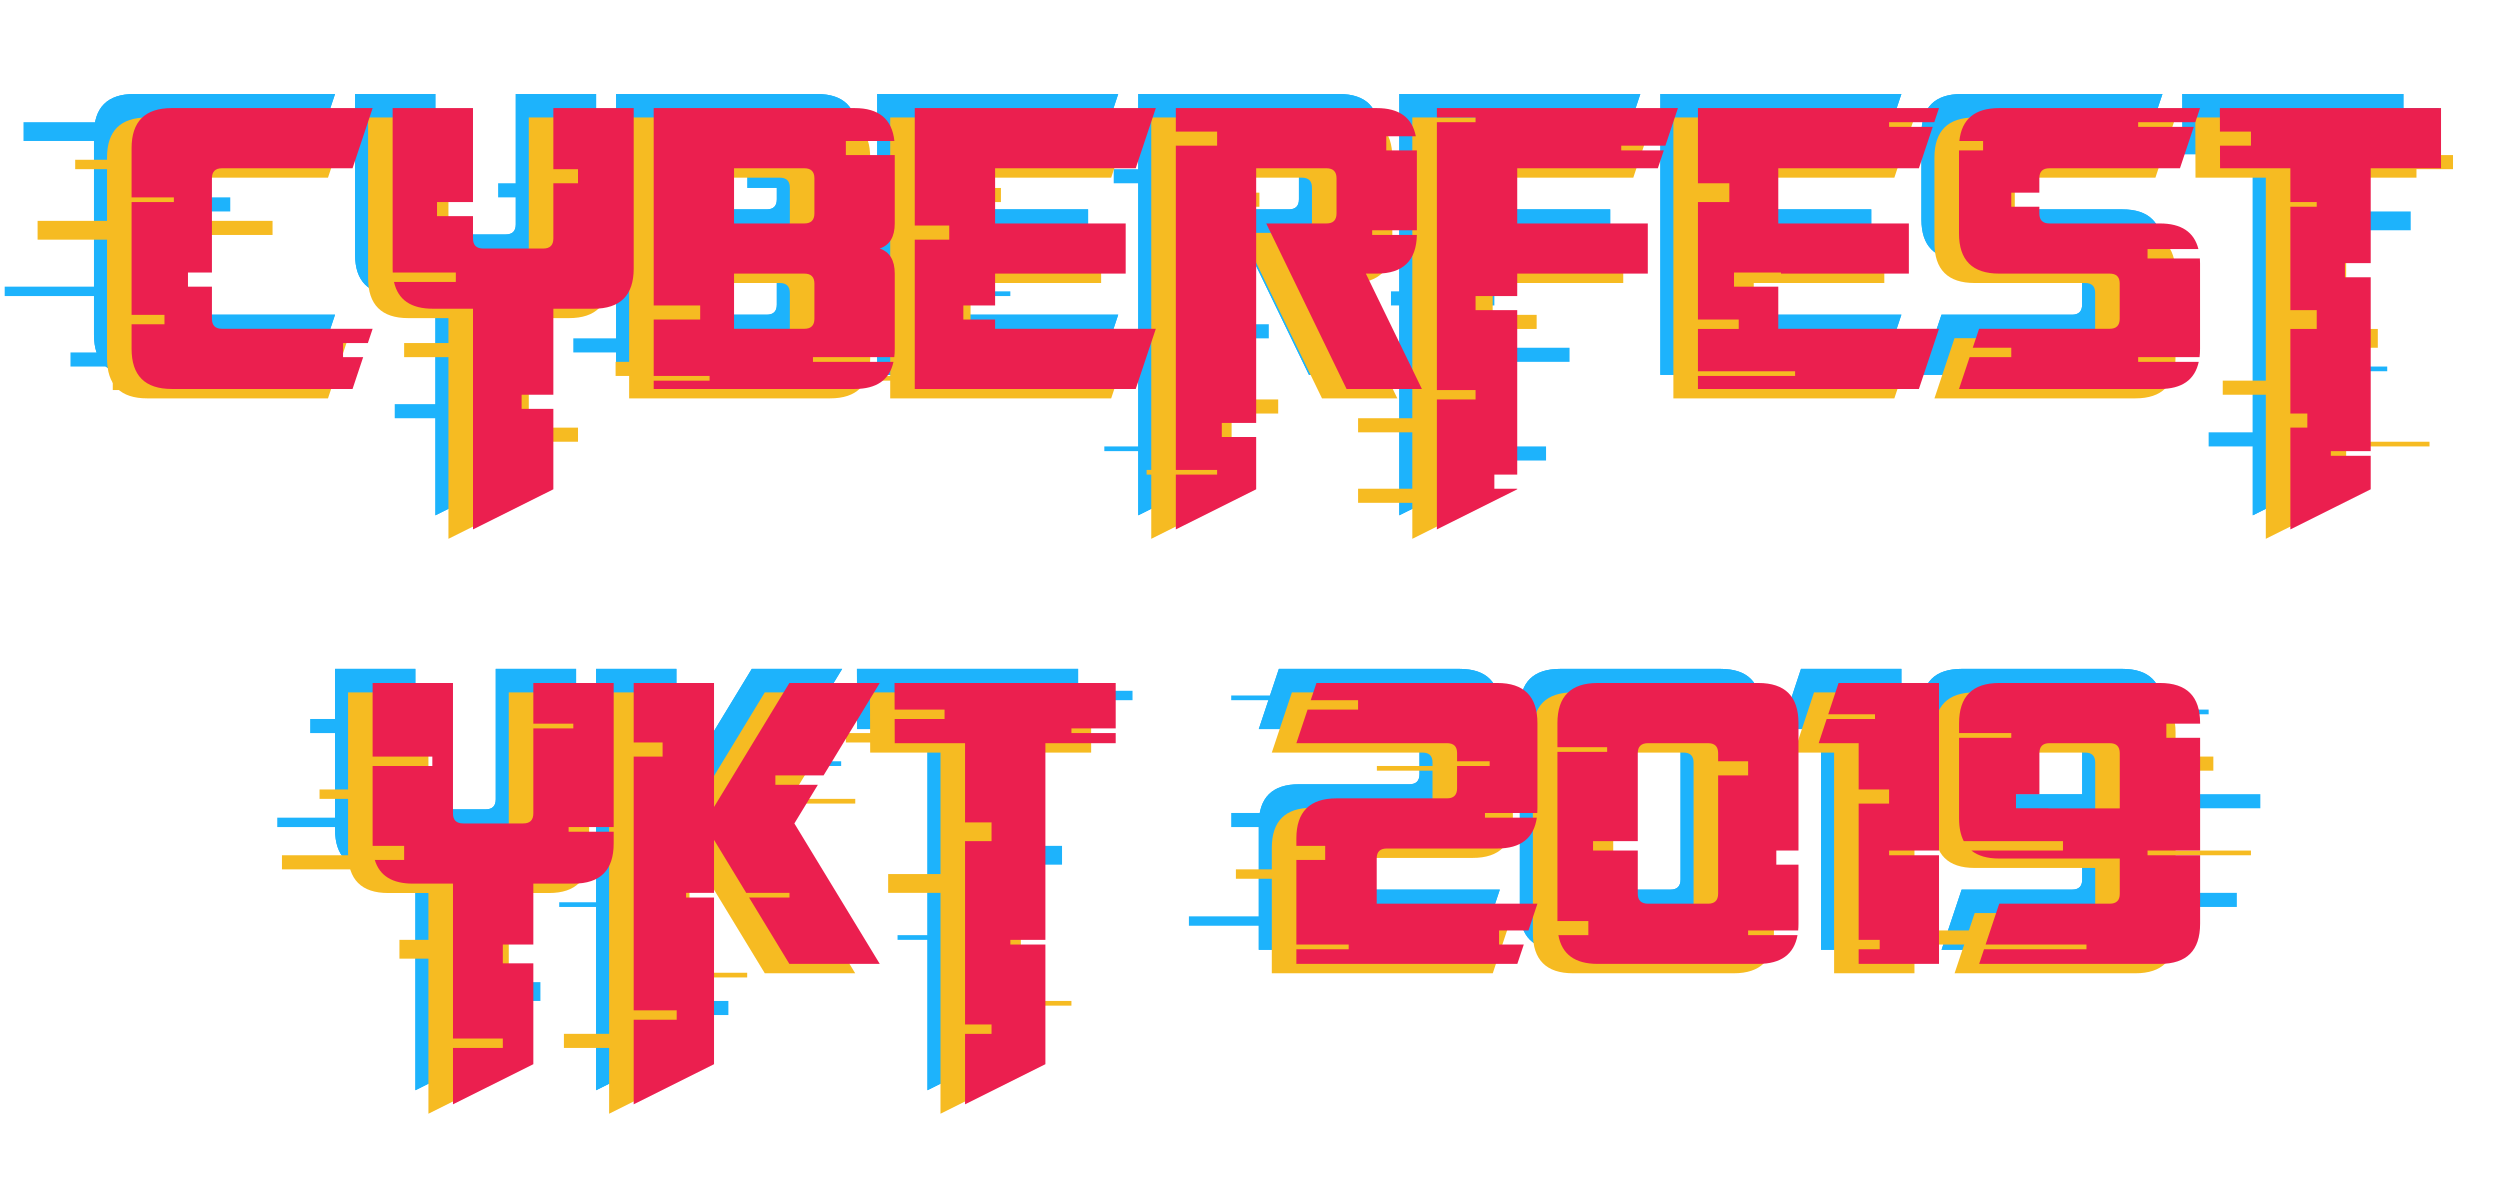 <svg width="532" height="252" viewBox="0 0 532 252" fill="none" xmlns="http://www.w3.org/2000/svg">
<rect x="1" y="61" width="22" height="2" fill="#1DB3FC"/>
<rect x="59" y="174" width="22" height="2" fill="#1DB3FC"/>
<rect x="84" y="86" width="22" height="3" fill="#1DB3FC"/>
<rect x="66" y="153" width="22" height="3" fill="#1DB3FC"/>
<rect x="106" y="39" width="22" height="3" fill="#1DB3FC"/>
<rect x="159" y="37" width="22" height="3" fill="#1DB3FC"/>
<rect x="122" y="72" width="22" height="3" fill="#1DB3FC"/>
<rect x="237" y="36" width="22" height="3" fill="#1DB3FC"/>
<rect x="248" y="69" width="22" height="3" fill="#1DB3FC"/>
<rect x="133" y="213" width="22" height="3" fill="#1DB3FC"/>
<rect x="262" y="173" width="22" height="3" fill="#1DB3FC"/>
<rect x="219" y="147" width="22" height="2" fill="#1DB3FC"/>
<rect x="253" y="195" width="22" height="2" fill="#1DB3FC"/>
<rect x="296" y="62" width="22" height="3" fill="#1DB3FC"/>
<rect x="307" y="95" width="22" height="3" fill="#1DB3FC"/>
<rect x="95" y="69" width="22" height="3" fill="#1DB3FC"/>
<rect x="193" y="62" width="22" height="1" fill="#1DB3FC"/>
<rect x="157" y="162" width="22" height="1" fill="#1DB3FC"/>
<rect x="191" y="199" width="22" height="1" fill="#1DB3FC"/>
<rect x="262" y="148" width="22" height="1" fill="#1DB3FC"/>
<rect x="119" y="192" width="22" height="1" fill="#1DB3FC"/>
<rect x="486" y="78" width="22" height="1" fill="#1DB3FC"/>
<rect x="235" y="95" width="22" height="1" fill="#1DB3FC"/>
<rect x="27" y="42" width="22" height="3" fill="#1DB3FC"/>
<rect x="312" y="74" width="22" height="3" fill="#1DB3FC"/>
<rect x="448" y="151" width="22" height="1" fill="#1DB3FC"/>
<rect x="454" y="190" width="22" height="3" fill="#1DB3FC"/>
<rect x="459" y="169" width="22" height="3" fill="#1DB3FC"/>
<rect x="497" y="23" width="22" height="3" fill="#1DB3FC"/>
<rect x="470" y="92" width="22" height="3" fill="#1DB3FC"/>
<rect x="15" y="75" width="22" height="3" fill="#1DB3FC"/>
<rect x="5" y="26" width="22" height="4" fill="#1DB3FC"/>
<rect x="93" y="209" width="22" height="4" fill="#1DB3FC"/>
<rect x="204" y="180" width="22" height="4" fill="#1DB3FC"/>
<rect x="491" y="45" width="22" height="4" fill="#1DB3FC"/>
<g filter="url(#filter0_f)">
<path d="M37.099 34.944V64.83C37.099 66.253 37.811 66.965 39.236 66.965H71.297L67.022 79.774H28.55C22.85 79.774 20 76.927 20 71.235V28.54C20 22.847 22.85 20.001 28.55 20.001H71.297L67.022 32.809H39.236C37.811 32.809 37.099 33.521 37.099 34.945V34.944Z" fill="#1DB3FC"/>
<path d="M92.653 62.696H84.104C78.404 62.696 75.554 59.85 75.554 54.157V20.001H92.653V47.753C92.653 49.176 93.38 49.888 94.834 49.888H107.615C109.04 49.888 109.753 49.176 109.753 47.753V20.001H126.852V54.157C126.852 59.85 124.002 62.696 118.302 62.696H109.753V101.122L92.654 109.66V62.696H92.653Z" fill="#1DB3FC"/>
<path d="M148.205 44.551H163.167C164.592 44.551 165.305 43.839 165.305 42.416V34.944C165.305 33.521 164.592 32.809 163.167 32.809H148.205V44.551V44.551ZM148.205 66.966H163.167C164.592 66.966 165.305 66.254 165.305 64.83V57.359C165.305 55.936 164.592 55.225 163.167 55.225H148.205V66.966V66.966ZM173.854 20.001C179.554 20.001 182.403 22.847 182.403 28.54V44.55C182.403 47.397 181.335 49.175 179.198 49.887C181.335 50.598 182.403 52.377 182.403 55.224V71.234C182.403 76.927 179.554 79.773 173.854 79.773H131.106V20H173.854V20.001Z" fill="#1DB3FC"/>
<path d="M203.76 32.809V44.551H231.546V55.224H203.76V66.966H237.958L233.683 79.774H186.661V20.001H237.958L233.683 32.809H203.76Z" fill="#1DB3FC"/>
<path d="M284.961 20.001C290.661 20.001 293.511 22.847 293.511 28.54V46.685C293.511 52.378 290.661 55.224 284.961 55.224H282.653L294.58 79.774H278.549L261.451 44.551H274.275C275.7 44.551 276.412 43.839 276.412 42.416V34.944C276.412 33.521 275.7 32.809 274.275 32.809H259.313V101.122L242.214 109.66V20.001H284.961V20.001Z" fill="#1DB3FC"/>
<path d="M349.064 20.001L344.79 32.809H314.866V44.551H342.653V55.224H314.866V101.122L297.767 109.66V20.001H349.064Z" fill="#1DB3FC"/>
<path d="M370.419 32.809V44.551H398.206V55.224H370.419V66.966H404.618L400.343 79.774H353.321V20.001H404.618L400.343 32.809H370.419Z" fill="#1DB3FC"/>
<path d="M428.11 44.551H451.622C457.322 44.551 460.171 47.397 460.171 53.09V71.192C460.171 76.913 457.322 79.774 451.622 79.774H408.874L413.149 66.966H440.935C442.36 66.966 443.073 66.254 443.073 64.83V57.317C443.073 55.922 442.36 55.224 440.935 55.224H417.424C411.724 55.224 408.874 52.378 408.874 46.685V28.54C408.874 22.847 411.724 20.001 417.424 20.001H460.171L455.896 32.809H428.11C426.685 32.809 425.973 33.507 425.973 34.902V42.416C425.973 43.839 426.685 44.551 428.11 44.551V44.551Z" fill="#1DB3FC"/>
<path d="M511.451 20.001V32.809H496.489V101.122L479.39 109.66V32.809H464.428L464.385 20.001H511.451Z" fill="#1DB3FC"/>
<path d="M88.392 185.035H79.843C74.143 185.035 71.293 182.189 71.293 176.496V142.34H88.393V170.092C88.393 171.515 89.119 172.227 90.573 172.227H103.354C104.779 172.227 105.492 171.515 105.492 170.092V142.34H122.591V176.496C122.591 182.189 119.742 185.035 114.042 185.035H105.493V223.461L88.393 232V185.035H88.392Z" fill="#1DB3FC"/>
<path d="M143.945 168.726L159.976 142.34H179.213L161.045 172.227L179.213 202.114H159.976L143.945 175.728V223.461L126.847 232V142.34H143.945V168.726Z" fill="#1DB3FC"/>
<path d="M229.422 142.34V155.149H214.46V223.461L197.362 232V155.149H182.4L182.356 142.34H229.422Z" fill="#1DB3FC"/>
<path d="M302.065 164.756V157.241C302.065 155.846 301.353 155.149 299.927 155.149H267.867L272.142 142.34H310.614C316.314 142.34 319.164 145.186 319.164 150.879V169.024C319.164 174.717 316.314 177.564 310.614 177.564H287.103C285.678 177.564 284.965 178.261 284.965 179.656V189.305H319.164L314.889 202.114H267.866V175.429C267.866 169.736 270.716 166.89 276.416 166.89H299.927C301.352 166.89 302.065 166.178 302.065 164.756H302.065Z" fill="#1DB3FC"/>
<path d="M374.717 193.574C374.717 199.267 371.868 202.114 366.168 202.114H331.97C326.27 202.114 323.42 199.267 323.42 193.574V150.88C323.42 145.187 326.27 142.341 331.97 142.341H366.168C371.868 142.341 374.717 145.187 374.717 150.88V193.574ZM340.519 187.17C340.519 188.594 341.245 189.306 342.699 189.306H355.48C356.905 189.306 357.618 188.594 357.618 187.17V157.284C357.618 155.861 356.905 155.149 355.48 155.149H342.699C341.245 155.149 340.519 155.861 340.519 157.284V187.17Z" fill="#1DB3FC"/>
<path d="M387.523 202.114V155.149H379.016L383.248 142.34H404.622V202.114H387.523Z" fill="#1DB3FC"/>
<path d="M460.184 193.574C460.184 199.267 457.334 202.114 451.635 202.114H413.162L417.437 189.305H440.949C442.374 189.305 443.086 188.607 443.086 187.212V179.698H417.438C411.738 179.698 408.889 176.852 408.889 171.16V150.922C408.889 145.2 411.738 142.339 417.438 142.339H451.636C457.336 142.339 460.185 145.186 460.185 150.879V193.573L460.184 193.574ZM440.948 155.149H428.124C426.699 155.149 425.986 155.861 425.986 157.284V166.933C425.986 168.328 426.699 169.026 428.124 169.026H443.086V157.284C443.086 155.861 442.373 155.149 440.948 155.149V155.149Z" fill="#1DB3FC"/>
</g>
<path fill-rule="evenodd" clip-rule="evenodd" d="M173.854 20.001C179.554 20.001 182.403 22.847 182.403 28.54V44.55C182.403 47.397 181.335 49.175 179.198 49.887C181.335 50.598 182.403 52.377 182.403 55.224V71.234C182.403 76.927 179.554 79.773 173.854 79.773H131.106V20L173.854 20.001ZM148.205 44.551H163.167C164.592 44.551 165.305 43.839 165.305 42.416V34.944C165.305 33.521 164.592 32.809 163.167 32.809H148.205V44.551ZM148.205 66.966H163.167C164.592 66.966 165.305 66.254 165.305 64.83V57.359C165.305 55.936 164.592 55.225 163.167 55.225H148.205V66.966Z" fill="#1DB3FC"/>
<path d="M84.104 62.696H92.654V109.66L109.753 101.122V62.696H118.302C124.002 62.696 126.852 59.85 126.852 54.157V20.001H109.753V47.753C109.753 49.176 109.04 49.888 107.615 49.888H94.834C93.38 49.888 92.653 49.176 92.653 47.753V20.001H75.554V54.157C75.554 59.85 78.404 62.696 84.104 62.696Z" fill="#1DB3FC"/>
<path d="M37.099 64.83V34.945C37.099 33.521 37.811 32.809 39.236 32.809H67.022L71.297 20.001H28.55C22.85 20.001 20 22.847 20 28.54V71.235C20 76.927 22.85 79.774 28.55 79.774H67.022L71.297 66.965H39.236C37.811 66.965 37.099 66.253 37.099 64.83Z" fill="#1DB3FC"/>
<path d="M203.76 44.551V32.809H233.683L237.958 20.001H186.661V79.774H233.683L237.958 66.966H203.76V55.224H231.546V44.551H203.76Z" fill="#1DB3FC"/>
<path d="M284.961 20.001C290.661 20.001 293.511 22.847 293.511 28.54V46.685C293.511 52.378 290.661 55.224 284.961 55.224H282.653L294.58 79.774H278.549L261.451 44.551H274.275C275.7 44.551 276.412 43.839 276.412 42.416V34.944C276.412 33.521 275.7 32.809 274.275 32.809H259.313V101.122L242.214 109.66V20.001H284.961Z" fill="#1DB3FC"/>
<path d="M344.79 32.809L349.064 20.001H297.767V109.66L314.866 101.122V55.224H342.653V44.551H314.866V32.809H344.79Z" fill="#1DB3FC"/>
<path d="M370.419 32.809V44.551H398.206V55.224H370.419V66.966H404.618L400.343 79.774H353.321V20.001H404.618L400.343 32.809H370.419Z" fill="#1DB3FC"/>
<path d="M451.622 44.551H428.111C426.685 44.551 425.973 43.839 425.973 42.416V34.902C425.973 33.507 426.685 32.809 428.111 32.809H455.896L460.171 20.001H417.424C411.724 20.001 408.874 22.847 408.874 28.54V46.685C408.874 52.378 411.724 55.224 417.424 55.224H440.935C442.36 55.224 443.073 55.922 443.073 57.317V64.83C443.073 66.254 442.36 66.966 440.935 66.966H413.149L408.874 79.774H451.622C457.322 79.774 460.171 76.913 460.171 71.192V53.09C460.171 47.397 457.322 44.551 451.622 44.551Z" fill="#1DB3FC"/>
<path d="M511.451 20.001V32.809H496.488V101.122L479.39 109.66V32.809H464.428L464.385 20.001H511.451Z" fill="#1DB3FC"/>
<path d="M79.843 185.035H88.393V232L105.493 223.461V185.035H114.042C119.742 185.035 122.591 182.189 122.591 176.496V142.34H105.492V170.092C105.492 171.515 104.779 172.227 103.354 172.227H90.573C89.119 172.227 88.393 171.515 88.393 170.092V142.34H71.293V176.496C71.293 182.189 74.143 185.035 79.843 185.035Z" fill="#1DB3FC"/>
<path d="M143.945 168.726L159.976 142.34H179.213L161.045 172.227L179.213 202.114H159.976L143.945 175.728V223.461L126.847 232V142.34H143.945V168.726Z" fill="#1DB3FC"/>
<path d="M229.422 155.149V142.34H182.356L182.4 155.149H197.362V232L214.46 223.461V155.149H229.422Z" fill="#1DB3FC"/>
<path d="M302.065 164.756V157.241C302.065 155.846 301.353 155.149 299.927 155.149H267.867L272.142 142.34H310.614C316.314 142.34 319.164 145.186 319.164 150.879V169.024C319.164 174.717 316.314 177.564 310.614 177.564H287.103C285.678 177.564 284.965 178.261 284.965 179.656V189.305H319.164L314.889 202.114H267.866V175.429C267.866 169.736 270.716 166.89 276.416 166.89H299.927C301.352 166.89 302.065 166.178 302.065 164.756Z" fill="#1DB3FC"/>
<path fill-rule="evenodd" clip-rule="evenodd" d="M366.168 202.114C371.868 202.114 374.717 199.267 374.717 193.574V150.88C374.717 145.187 371.868 142.341 366.168 142.341H331.97C326.27 142.341 323.42 145.187 323.42 150.88V193.574C323.42 199.267 326.27 202.114 331.97 202.114H366.168ZM342.699 189.306C341.245 189.306 340.519 188.594 340.519 187.17V157.284C340.519 155.861 341.245 155.149 342.699 155.149H355.48C356.905 155.149 357.618 155.861 357.618 157.284V187.17C357.618 188.594 356.905 189.306 355.48 189.306H342.699Z" fill="#1DB3FC"/>
<path d="M387.523 202.114V155.149H379.016L383.248 142.34H404.622V202.114H387.523Z" fill="#1DB3FC"/>
<path fill-rule="evenodd" clip-rule="evenodd" d="M451.635 202.114C457.334 202.114 460.184 199.267 460.184 193.574L460.185 193.573V150.878C460.185 145.186 457.336 142.339 451.636 142.339H417.438C411.738 142.339 408.889 145.2 408.889 150.922V171.16C408.889 176.852 411.738 179.698 417.438 179.698H443.086V187.212C443.086 188.607 442.374 189.305 440.949 189.305H417.437L413.162 202.114H451.635ZM428.124 155.149H440.948C442.373 155.149 443.086 155.861 443.086 157.284V169.026H428.124C426.699 169.026 425.986 168.328 425.986 166.933V157.284C425.986 155.861 426.699 155.149 428.124 155.149Z" fill="#1DB3FC"/>
<rect x="16" y="34" width="22" height="2" fill="#F6BB22"/>
<rect x="68" y="168" width="22" height="2" fill="#F6BB22"/>
<rect x="101" y="91" width="22" height="3" fill="#F6BB22"/>
<rect x="60" y="182" width="22" height="3" fill="#F6BB22"/>
<rect x="115" y="44" width="22" height="3" fill="#F6BB22"/>
<rect x="191" y="40" width="22" height="3" fill="#F6BB22"/>
<rect x="131" y="77" width="22" height="3" fill="#F6BB22"/>
<rect x="246" y="41" width="22" height="3" fill="#F6BB22"/>
<rect x="250" y="85" width="22" height="3" fill="#F6BB22"/>
<rect x="120" y="220" width="22" height="3" fill="#F6BB22"/>
<rect x="271" y="178" width="22" height="3" fill="#F6BB22"/>
<rect x="180" y="156" width="22" height="2" fill="#F6BB22"/>
<rect x="263" y="185" width="13" height="2" fill="#F6BB22"/>
<rect x="305" y="67" width="22" height="3" fill="#F6BB22"/>
<rect x="289" y="104" width="22" height="3" fill="#F6BB22"/>
<rect x="86" y="73" width="22" height="3" fill="#F6BB22"/>
<rect x="182" y="80" width="22" height="1" fill="#F6BB22"/>
<rect x="160" y="170" width="22" height="1" fill="#F6BB22"/>
<rect x="206" y="213" width="22" height="1" fill="#F6BB22"/>
<rect x="293" y="163" width="22" height="1" fill="#F6BB22"/>
<rect x="137" y="207" width="22" height="1" fill="#F6BB22"/>
<rect x="495" y="94" width="22" height="1" fill="#F6BB22"/>
<rect x="244" y="100" width="22" height="1" fill="#F6BB22"/>
<rect x="36" y="47" width="22" height="3" fill="#F6BB22"/>
<rect x="289" y="89" width="22" height="3" fill="#F6BB22"/>
<rect x="457" y="181" width="22" height="1" fill="#F6BB22"/>
<rect x="409" y="198" width="22" height="3" fill="#F6BB22"/>
<rect x="449" y="161" width="22" height="3" fill="#F6BB22"/>
<rect x="500" y="33" width="22" height="3" fill="#F6BB22"/>
<rect x="473" y="81" width="22" height="3" fill="#F6BB22"/>
<rect x="24" y="80" width="22" height="3" fill="#F6BB22"/>
<rect x="8" y="47" width="22" height="4" fill="#F6BB22"/>
<rect x="85" y="200" width="22" height="4" fill="#F6BB22"/>
<rect x="189" y="186" width="22" height="4" fill="#F6BB22"/>
<rect x="484" y="70" width="22" height="4" fill="#F6BB22"/>
<path fill-rule="evenodd" clip-rule="evenodd" d="M176.628 25.001C182.328 25.001 185.177 27.847 185.177 33.54V49.55C185.177 52.397 184.109 54.175 181.972 54.887C184.109 55.598 185.177 57.377 185.177 60.224V76.234C185.177 81.927 182.328 84.773 176.628 84.773H133.88V25L176.628 25.001ZM150.98 49.551H165.941C167.366 49.551 168.079 48.839 168.079 47.416V39.944C168.079 38.521 167.366 37.809 165.941 37.809H150.98V49.551ZM150.98 71.966H165.941C167.366 71.966 168.079 71.254 168.079 69.83V62.359C168.079 60.936 167.366 60.225 165.941 60.225H150.98V71.966Z" fill="#F6BB22"/>
<path d="M86.878 67.696H95.428V114.66L112.528 106.122V67.696H121.076C126.776 67.696 129.626 64.85 129.626 59.157V25.001H112.527V52.753C112.527 54.176 111.814 54.888 110.389 54.888H97.608C96.154 54.888 95.428 54.176 95.428 52.753V25.001H78.329V59.157C78.329 64.85 81.178 67.696 86.878 67.696Z" fill="#F6BB22"/>
<path d="M39.873 69.83V39.945C39.873 38.521 40.585 37.809 42.011 37.809H69.796L74.071 25.001H31.324C25.624 25.001 22.774 27.847 22.774 33.54V76.235C22.774 81.927 25.624 84.774 31.324 84.774H69.796L74.071 71.965H42.011C40.585 71.965 39.873 71.253 39.873 69.83Z" fill="#F6BB22"/>
<path d="M206.534 49.551V37.809H236.458L240.732 25.001H189.435V84.774H236.458L240.732 71.966H206.534V60.224H234.32V49.551H206.534Z" fill="#F6BB22"/>
<path d="M287.735 25.001C293.435 25.001 296.285 27.847 296.285 33.54V51.685C296.285 57.378 293.435 60.224 287.735 60.224H285.427L297.354 84.774H281.324L264.225 49.551H277.049C278.474 49.551 279.186 48.839 279.186 47.416V39.944C279.186 38.521 278.474 37.809 277.049 37.809H262.087V106.122L244.988 114.66V25.001H287.735Z" fill="#F6BB22"/>
<path d="M347.564 37.809L351.839 25.001H300.542V114.66L317.64 106.122V60.224H345.427V49.551H317.64V37.809H347.564Z" fill="#F6BB22"/>
<path d="M373.194 37.809V49.551H400.98V60.224H373.194V71.966H407.392L403.117 84.774H356.095V25.001H407.392L403.117 37.809H373.194Z" fill="#F6BB22"/>
<path d="M454.396 49.551H430.885C429.46 49.551 428.747 48.839 428.747 47.416V39.902C428.747 38.507 429.46 37.809 430.885 37.809H458.671L462.945 25.001H420.198C414.498 25.001 411.648 27.847 411.648 33.54V51.685C411.648 57.378 414.498 60.224 420.198 60.224H443.709C445.134 60.224 445.847 60.922 445.847 62.317V69.83C445.847 71.254 445.134 71.966 443.709 71.966H415.923L411.648 84.774H454.396C460.096 84.774 462.945 81.913 462.945 76.192V58.09C462.945 52.397 460.096 49.551 454.396 49.551Z" fill="#F6BB22"/>
<path d="M514.225 25.001V37.809H499.263V106.122L482.164 114.66V37.809H467.202L467.159 25.001H514.225Z" fill="#F6BB22"/>
<path d="M82.617 190.035H91.168V237L108.267 228.461V190.035H116.816C122.516 190.035 125.365 187.189 125.365 181.496V147.34H108.266V175.092C108.266 176.515 107.554 177.227 106.128 177.227H93.347C91.893 177.227 91.167 176.515 91.167 175.092V147.34H74.068V181.496C74.068 187.189 76.917 190.035 82.617 190.035Z" fill="#F6BB22"/>
<path d="M146.719 173.726L162.75 147.34H181.987L163.819 177.227L181.987 207.114H162.75L146.719 180.728V228.461L129.621 237V147.34H146.719V173.726Z" fill="#F6BB22"/>
<path d="M232.196 160.149V147.34H185.131L185.174 160.149H200.136V237L217.235 228.461V160.149H232.196Z" fill="#F6BB22"/>
<path d="M304.839 169.756V162.241C304.839 160.846 304.127 160.149 302.702 160.149H270.641L274.916 147.34H313.388C319.088 147.34 321.938 150.186 321.938 155.879V174.024C321.938 179.717 319.088 182.564 313.388 182.564H289.877C288.452 182.564 287.74 183.261 287.74 184.656V194.305H321.938L317.663 207.114H270.64V180.429C270.64 174.736 273.49 171.89 279.19 171.89H302.701C304.126 171.89 304.839 171.178 304.839 169.756Z" fill="#F6BB22"/>
<path fill-rule="evenodd" clip-rule="evenodd" d="M368.942 207.114C374.642 207.114 377.491 204.267 377.491 198.574V155.88C377.491 150.187 374.642 147.341 368.942 147.341H334.744C329.044 147.341 326.194 150.187 326.194 155.88V198.574C326.194 204.267 329.044 207.114 334.744 207.114H368.942ZM345.473 194.306C344.019 194.306 343.293 193.594 343.293 192.17V162.284C343.293 160.861 344.019 160.149 345.473 160.149H358.254C359.68 160.149 360.392 160.861 360.392 162.284V192.17C360.392 193.594 359.68 194.306 358.254 194.306H345.473Z" fill="#F6BB22"/>
<path d="M390.297 207.114V160.149H381.791L386.022 147.34H407.396V207.114H390.297Z" fill="#F6BB22"/>
<path fill-rule="evenodd" clip-rule="evenodd" d="M454.409 207.114C460.109 207.114 462.958 204.267 462.958 198.574L462.96 198.573V155.878C462.96 150.186 460.11 147.339 454.41 147.339H420.212C414.512 147.339 411.663 150.2 411.663 155.922V176.16C411.663 181.852 414.512 184.698 420.212 184.698H445.86V192.212C445.86 193.607 445.148 194.305 443.723 194.305H420.212L415.936 207.114H454.409ZM430.898 160.149H443.722C445.147 160.149 445.86 160.861 445.86 162.284V174.026H430.898C429.473 174.026 428.761 173.328 428.761 171.933V162.284C428.761 160.861 429.473 160.149 430.898 160.149Z" fill="#F6BB22"/>
<path fill-rule="evenodd" clip-rule="evenodd" d="M181.854 23.001C187.014 23.001 189.838 25.334 190.327 30H180V33H190.403V47.55C190.403 50.397 189.335 52.175 187.198 52.887C189.335 53.598 190.403 55.377 190.403 58.224V74.234C190.403 74.857 190.369 75.445 190.301 76H173V77H190.133C189.3 80.849 186.541 82.773 181.854 82.773H139.106V81H151V80H139.106V68H149V65H139.106V23L181.854 23.001ZM156.205 47.551H171.167C172.592 47.551 173.305 46.839 173.305 45.416V37.944C173.305 36.521 172.592 35.809 171.167 35.809H156.205V47.551ZM156.205 69.966H171.167C172.592 69.966 173.305 69.254 173.305 67.83V60.359C173.305 58.936 172.592 58.225 171.167 58.225H156.205V69.966ZM92.104 65.696H100.654V112.66L117.753 104.122V87H111V84H117.753V65.696H126.302C132.002 65.696 134.852 62.85 134.852 57.157V23.001H117.753V36H123V39H117.753V50.753C117.753 52.176 117.04 52.888 115.615 52.888H102.834C101.38 52.888 100.653 52.176 100.653 50.753V46H93V43H100.653V23.001H83.554V57.157C83.554 57.445 83.562 57.726 83.576 58H97V60H83.841C84.695 63.797 87.448 65.696 92.104 65.696ZM45.099 61V67.83C45.099 69.253 45.811 69.965 47.236 69.965H79.297L78.284 73H73V76H77.283L75.022 82.774H36.55C30.85 82.774 28 79.927 28 74.235V69H35V67H28V43H37V42H28V31.54C28 25.847 30.85 23.001 36.55 23.001H79.297L75.022 35.809H47.236C45.811 35.809 45.099 36.521 45.099 37.945V58H40V61H45.099ZM211.76 47.551V35.809H241.683L245.958 23.001H194.661V48H202V51H194.661V82.774H241.683L245.958 69.966H211.76V68H205V65H211.76V58.224H239.546V47.551H211.76ZM301.287 29C300.514 25 297.739 23.001 292.961 23.001H250.214V28H259V31H250.214V100H259V101H250.214V112.66L267.313 104.122V93H260V90H267.313V35.809H282.275C283.7 35.809 284.412 36.521 284.412 37.944V45.416C284.412 46.839 283.7 47.551 282.275 47.551H269.451L286.549 82.774H302.58L290.653 58.224H292.961C298.555 58.224 301.404 55.483 301.508 50H292V49H301.511V32H295V29H301.287ZM352.79 35.809L354.061 32H345V31H354.395L357.064 23.001H305.767V25H314V26H305.767V83H314V85H305.767V112.66L322.866 104.122V104H318V101H322.866V66H314V63H322.866V58.224H350.653V47.551H322.866V35.809H352.79ZM378.419 47.551V35.809H408.343L411.283 27H402V26H411.617L412.618 23.001H361.321V39H368V43H361.321V68H370V70H361.321V79H382V80H361.321V82.774H408.343L412.618 69.966H378.419V61H369V58H379V58.224H406.206V47.551H378.419ZM459.622 47.551H436.111C434.685 47.551 433.973 46.839 433.973 45.416V44H428V41H433.973V37.902C433.973 36.507 434.685 35.809 436.111 35.809H463.896L466.836 27H455V26H467.17L468.171 23.001H425.424C420.263 23.001 417.439 25.334 416.951 30H422V32H416.874V49.685C416.874 55.378 419.724 58.224 425.424 58.224H448.935C450.36 58.224 451.073 58.922 451.073 60.317V67.83C451.073 69.254 450.36 69.966 448.935 69.966H421.149L419.803 74H428V76H419.135L416.874 82.774H459.622C464.297 82.774 467.055 80.849 467.895 77H455V76H468.065C468.136 75.433 468.171 74.831 468.171 74.192V56.09C468.171 55.714 468.159 55.351 468.134 55H457V53H467.825C466.91 49.367 464.175 47.551 459.622 47.551ZM519.451 35.809V23.001H472.385L472.402 28H479V31H472.412L472.428 35.809H487.39V43H493V44H487.39V66H493V70H487.39V88H491V91H487.39V112.66L504.488 104.122V97H496V96H504.488V59H499V56H504.488V35.809H519.451ZM87.843 188.035H96.393V221H107V223H96.393V235L113.493 226.461V205H107V201H113.493V188.035H122.042C127.742 188.035 130.591 185.189 130.591 179.496V177H121V176H130.591V145.34H113.492V154H122V155H113.492V173.092C113.492 174.515 112.779 175.227 111.354 175.227H98.573C97.119 175.227 96.393 174.515 96.393 173.092V145.34H79.293V161H92V163H79.293V179.496C79.293 179.667 79.296 179.835 79.301 180H86V183H79.754C80.77 186.357 83.466 188.035 87.843 188.035ZM167.976 145.34L151.945 171.726V145.34H134.847V158H141V161H134.847V215H144V217H134.847V235L151.945 226.461V191H146V190H151.945V178.728L158.794 190H168V191H159.401L167.976 205.114H187.213L169.045 175.227L174.046 167H165V165H175.262L187.213 145.34H167.976ZM237.422 158.149V156H228V155H237.422V145.34H190.356L190.376 151H201V153H190.382L190.4 158.149H205.362V175H211V179H205.362V218H211V220H205.362V235L222.46 226.461V201H215V200H222.46V158.149H237.422ZM310.065 160.241V162H317V163H310.065V167.756C310.065 169.178 309.352 169.89 307.927 169.89H284.416C278.716 169.89 275.866 172.736 275.866 178.429V180H282V183H275.866V201H287V202H275.866V205.114H322.889L324.262 201H319V198H325.263L327.164 192.305H292.965V182.656C292.965 181.261 293.678 180.564 295.103 180.564H318.614C323.611 180.564 326.418 178.376 327.034 174H316V173H327.134C327.154 172.685 327.164 172.36 327.164 172.024V153.879C327.164 148.186 324.314 145.34 318.614 145.34H280.142L278.92 149H289V151H278.253L275.867 158.149H307.927C309.353 158.149 310.065 158.846 310.065 160.241ZM382.652 198C382.695 197.546 382.717 197.071 382.717 196.574V184H378V181H382.717V153.88C382.717 148.187 379.868 145.341 374.168 145.341H339.97C334.27 145.341 331.42 148.187 331.42 153.88V159H342V160H331.42V196H338V199H331.623C332.365 203.076 335.147 205.114 339.97 205.114H374.168C378.991 205.114 381.773 203.076 382.515 199H372V198H382.652ZM350.699 192.306C349.245 192.306 348.519 191.594 348.519 190.17V181H339V179H348.519V160.284C348.519 158.861 349.245 158.149 350.699 158.149H363.48C364.905 158.149 365.618 158.861 365.618 160.284V162H372V165H365.618V190.17C365.618 191.594 364.905 192.306 363.48 192.306H350.699ZM395.523 202V205.114H412.622V182H402V181H412.622V145.34H391.248L389.048 152H399V153H388.717L387.016 158.149H395.523V168H402V171H395.523V200H400V202H395.523ZM459.635 205.114C465.334 205.114 468.184 202.267 468.184 196.574L468.185 196.573V182H457V181H468.185V157H461V154H468.185V153.878C468.185 148.186 465.336 145.339 459.636 145.339H425.438C419.738 145.339 416.889 148.2 416.889 153.922V156H428V157H416.889V174.16C416.889 176.106 417.222 177.719 417.888 179H439V181H419.513C420.921 182.132 422.896 182.698 425.438 182.698H451.086V190.212C451.086 191.607 450.374 192.305 448.949 192.305H425.437L422.535 201H444V202H422.201L421.162 205.114H459.635ZM436.124 158.149H448.948C450.373 158.149 451.086 158.861 451.086 160.284V172.026H436.124C435.966 172.026 435.816 172.017 435.675 172H429V169H433.986V160.284C433.986 158.861 434.699 158.149 436.124 158.149Z" fill="#EB1F4F"/>
<defs>
<filter id="filter0_f" x="0" y="0" width="531.451" height="252" filterUnits="userSpaceOnUse" color-interpolation-filters="sRGB">
<feFlood flood-opacity="0" result="BackgroundImageFix"/>
<feBlend mode="normal" in="SourceGraphic" in2="BackgroundImageFix" result="shape"/>
<feGaussianBlur stdDeviation="10" result="effect1_foregroundBlur"/>
</filter>
</defs>
</svg>
